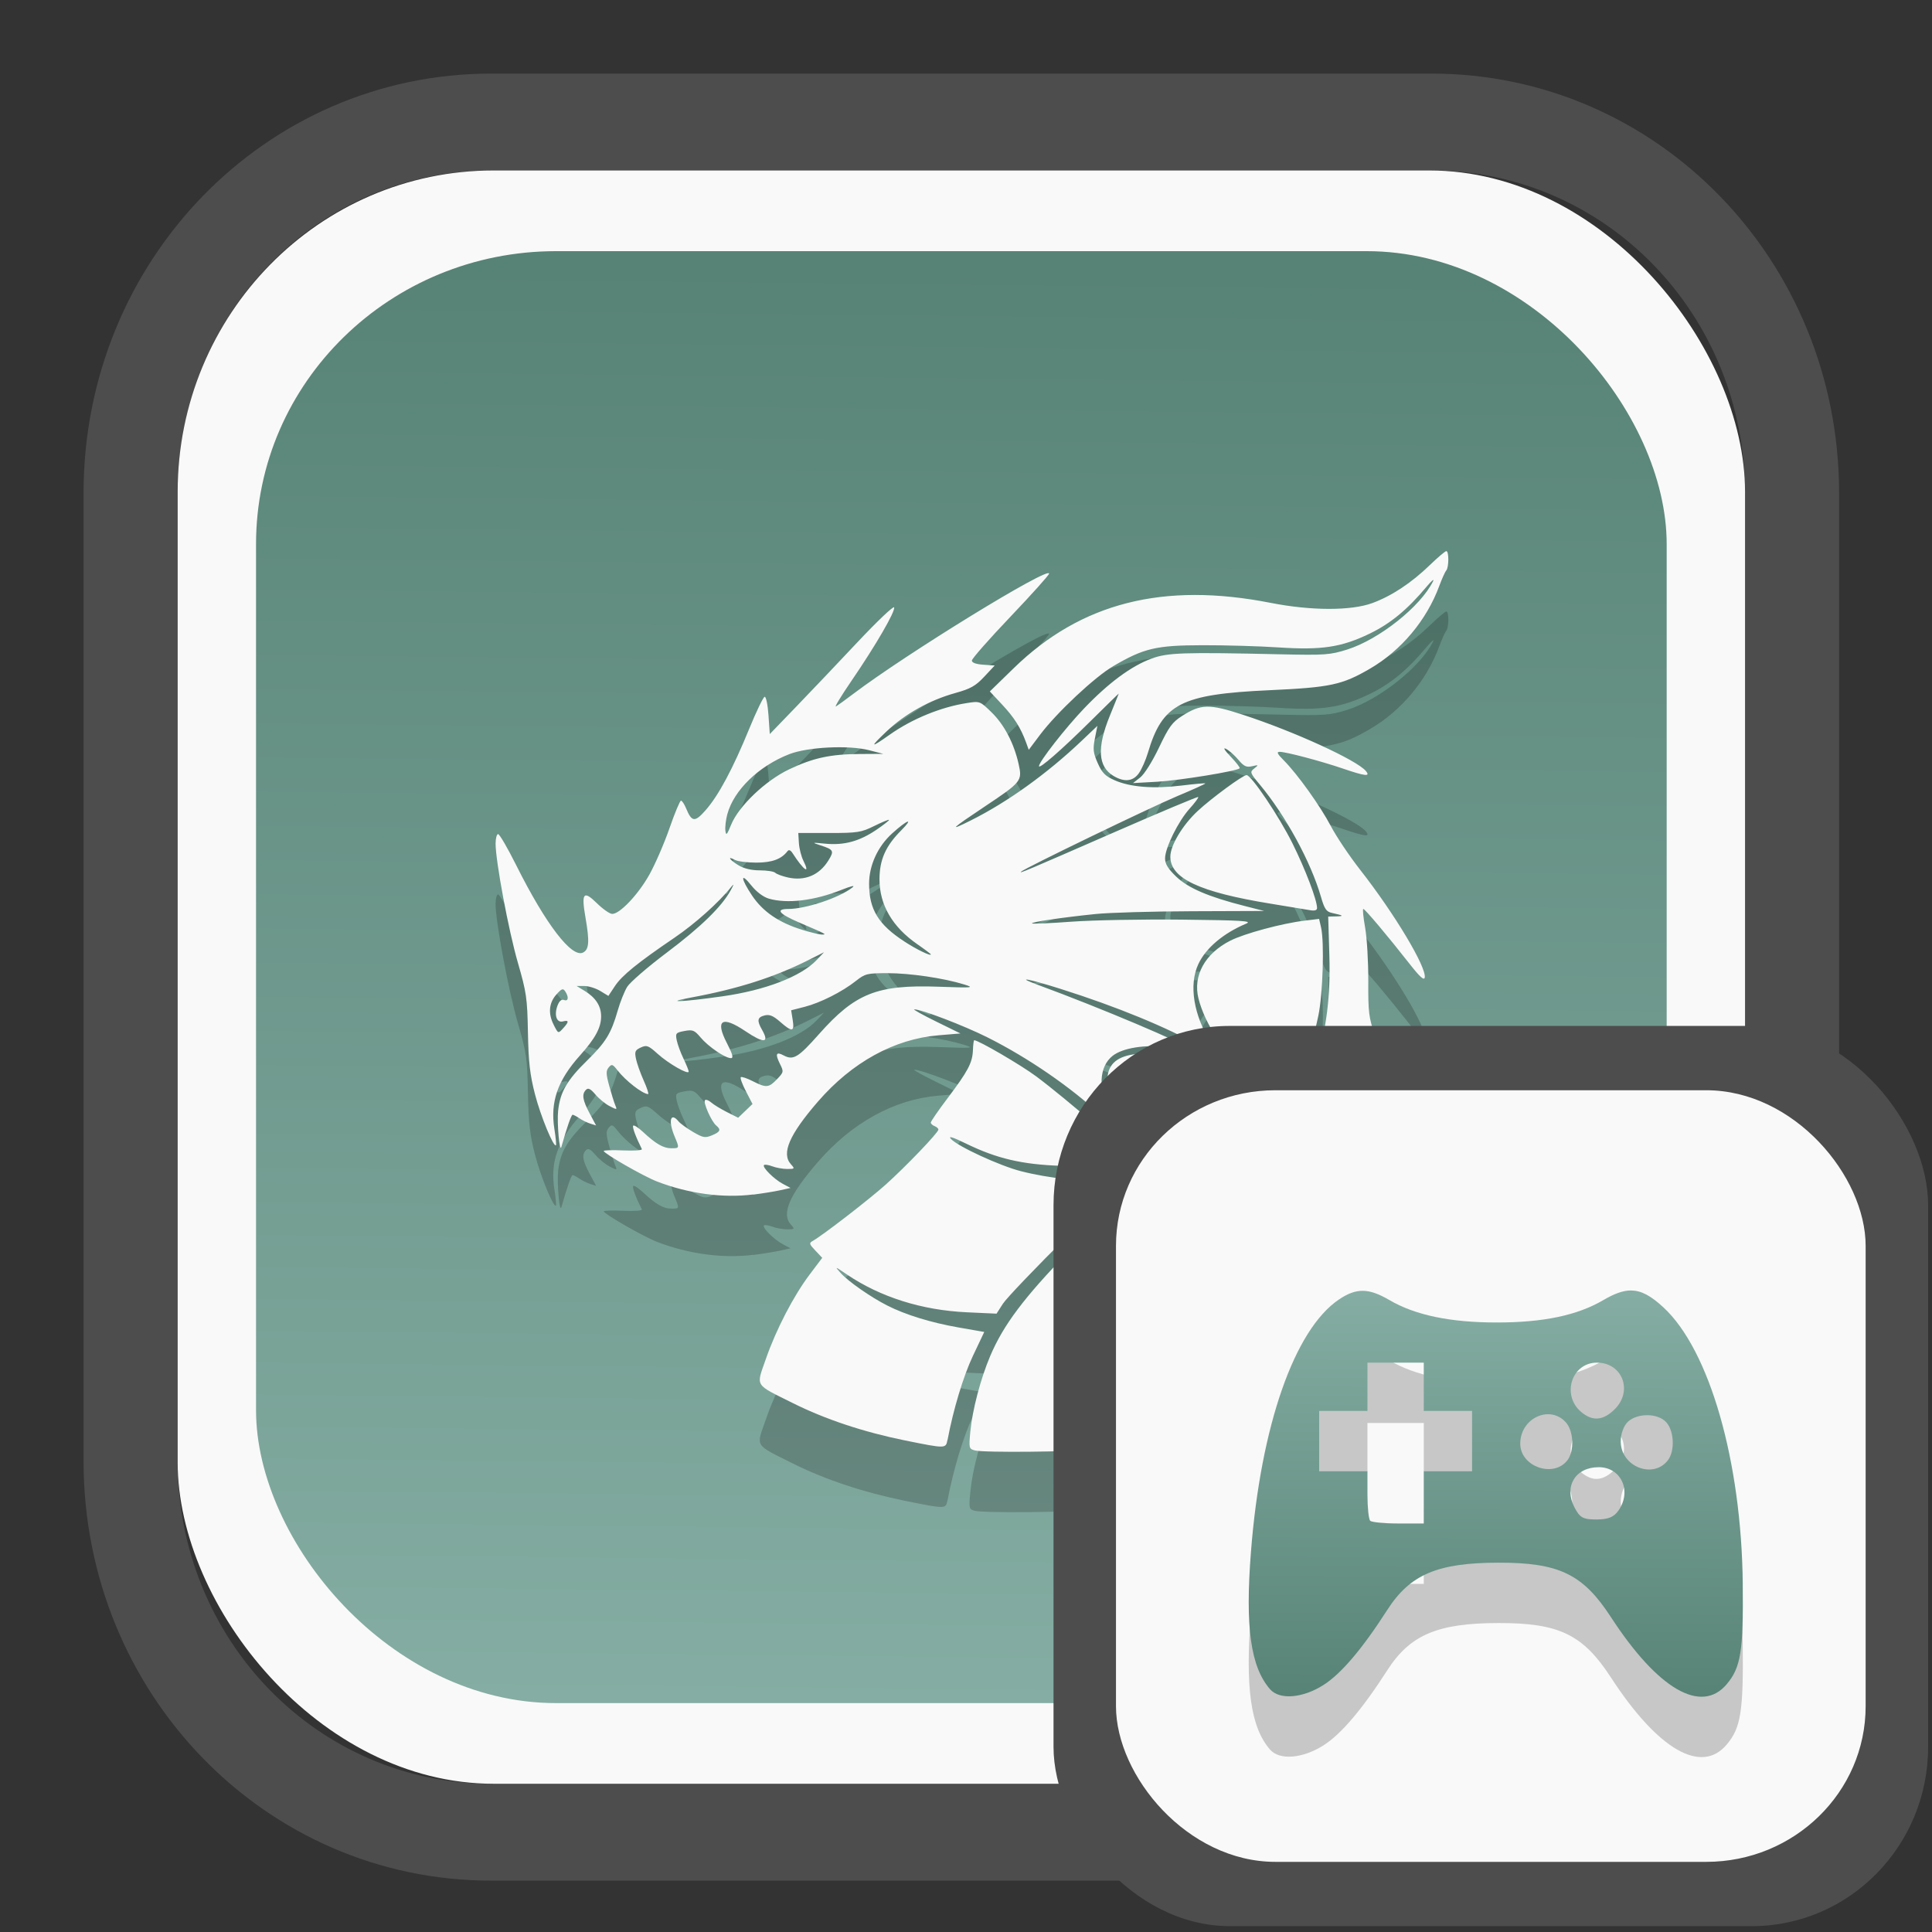 <?xml version="1.0" encoding="UTF-8" standalone="no"?>
<svg
   width="64"
   height="64"
   version="1.1"
   id="svg73"
   sodipodi:docname="system-software-install.svg"
   inkscape:version="1.3.2 (091e20ef0f, 2023-11-25)"
   xmlns:inkscape="http://www.inkscape.org/namespaces/inkscape"
   xmlns:sodipodi="http://sodipodi.sourceforge.net/DTD/sodipodi-0.dtd"
   xmlns:xlink="http://www.w3.org/1999/xlink"
   xmlns="http://www.w3.org/2000/svg"
   xmlns:svg="http://www.w3.org/2000/svg"
   xmlns:rdf="http://www.w3.org/1999/02/22-rdf-syntax-ns#"
   xmlns:cc="http://creativecommons.org/ns#"
   xmlns:dc="http://purl.org/dc/elements/1.1/">
  <rect width="100%" height="100%" fill="#333333" stroke="none"/>
  <sodipodi:namedview
     pagecolor="#f5f7fa"
     bordercolor="#666666"
     borderopacity="1"
     objecttolerance="10"
     gridtolerance="10"
     guidetolerance="10"
     inkscape:pageopacity="0"
     inkscape:pageshadow="2"
     inkscape:window-width="1377"
     inkscape:window-height="886"
     id="namedview75"
     showgrid="false"
     inkscape:zoom="4.4470387"
     inkscape:cx="30.132411"
     inkscape:cy="28.221027"
     inkscape:window-x="55"
     inkscape:window-y="98"
     inkscape:window-maximized="0"
     inkscape:current-layer="g877"
     inkscape:document-rotation="0"
     inkscape:pagecheckerboard="0"
     inkscape:showpageshadow="2"
     inkscape:deskcolor="#d1d1d1" />
  <defs
     id="defs29">
    <linearGradient
       id="linearGradient5"
       inkscape:collect="always">
      <stop
         style="stop-color:#578376;stop-opacity:1;"
         offset="0"
         id="stop5" />
      <stop
         style="stop-color:#85ada3;stop-opacity:1;"
         offset="1"
         id="stop6" />
    </linearGradient>
    <inkscape:path-effect
       effect="powerclip"
       id="path-effect1980"
       is_visible="true"
       lpeversion="1"
       inverse="true"
       flatten="false"
       hide_clip="false"
       message="Use fill-rule evenodd on &lt;b&gt;fill and stroke&lt;/b&gt; dialog if no flatten result after convert clip to paths." />
    <clipPath
       clipPathUnits="userSpaceOnUse"
       id="clipPath1976">
      <rect
         x="9.678"
         y="9.925"
         width="43.343"
         height="44.613"
         rx="8.669"
         ry="8.923"
         fill="url(#linearGradient862)"
         stroke-width="2.968"
         id="rect1978"
         style="display:none;fill:#333333;fill-opacity:1"
         d="m 18.347,9.925 h 26.005 c 4.803,0 8.669,3.98 8.669,8.923 v 26.767 c 0,4.943 -3.866,8.923 -8.669,8.923 h -26.005 c -4.803,0 -8.669,-3.98 -8.669,-8.923 V 18.848 c 0,-4.943 3.866,-8.923 8.669,-8.923 z" />
      <path
         id="lpe_path-effect1980"
         style="fill:#333333;fill-opacity:1"
         class="powerclip"
         d="M 2.076,2.246 H 60.624 V 62.217 H 2.076 Z M 18.347,9.925 c -4.803,0 -8.669,3.98 -8.669,8.923 v 26.767 c 0,4.943 3.866,8.923 8.669,8.923 h 26.005 c 4.803,0 8.669,-3.98 8.669,-8.923 V 18.848 c 0,-4.943 -3.866,-8.923 -8.669,-8.923 z" />
    </clipPath>
    <linearGradient
       inkscape:collect="always"
       xlink:href="#linearGradient5"
       id="linearGradient6"
       x1="33.786"
       y1="12.971"
       x2="33.376"
       y2="52.289"
       gradientUnits="userSpaceOnUse"
       gradientTransform="matrix(1.1,0,0,1.1,-3.185,-3.234)" />
    <clipPath
       clipPathUnits="userSpaceOnUse"
       id="clipath_lpe_path-effect137-7">
      <path
         style="display:block;fill:#676767;stroke-width:1.087"
         d="m 32.488,17.538 c -1.949,-2.94e-4 -3.897,0.36 -5.339,1.079 L 5.271,29.515 c -2.884,1.437 -2.881,3.883 0.003,5.32 L 27.149,45.733 c 2.884,1.437 7.795,1.437 10.679,0 L 59.703,34.835 c 2.884,-1.437 2.881,-3.883 -0.003,-5.32 L 37.828,18.617 c -1.442,-0.718 -3.391,-1.078 -5.339,-1.079 z"
         id="path3845"
         clip-path="url(#clipPath62)" />
    </clipPath>
    <inkscape:path-effect
       effect="powerclip"
       id="path-effect137-7"
       is_visible="true"
       lpeversion="1"
       inverse="true"
       flatten="false"
       hide_clip="false"
       message="Use fill-rule evenodd on &lt;b&gt;fill and stroke&lt;/b&gt; dialog if no flatten result after convert clip to paths." />
    <clipPath
       clipPathUnits="userSpaceOnUse"
       id="clipath_lpe_path-effect125-5">
      <path
         style="display:block;fill:#29292a;stroke-width:1.087"
         d="M 32.488,2.901 C 30.54,2.901 28.591,3.262 27.149,3.98 L 5.271,14.878 c -2.884,1.437 -2.881,3.883 0.003,5.32 L 27.149,31.097 c 2.884,1.437 7.795,1.437 10.679,0 L 59.703,20.199 c 2.884,-1.437 2.881,-3.883 -0.003,-5.32 L 37.828,3.98 C 36.386,3.262 34.437,2.902 32.488,2.901 Z"
         id="path127-3" />
      <path
         id="lpe_path-effect125"
         style="fill:#29292a;stroke-width:1.087"
         class="powerclip"
         d="M -1.89,12.538 H 66.864 V 51.811 H -1.89 Z M 32.488,2.901 C 30.54,2.901 28.591,3.262 27.149,3.98 L 5.271,14.878 c -2.884,1.437 -2.881,3.883 0.003,5.32 L 27.149,31.097 c 2.884,1.437 7.795,1.437 10.679,0 L 59.703,20.199 c 2.884,-1.437 2.881,-3.883 -0.003,-5.32 L 37.828,3.98 C 36.386,3.262 34.437,2.902 32.488,2.901 Z" />
    </clipPath>
    <inkscape:path-effect
       effect="powerclip"
       id="path-effect125-5"
       is_visible="true"
       lpeversion="1"
       inverse="true"
       flatten="false"
       hide_clip="false"
       message="Use fill-rule evenodd on &lt;b&gt;fill and stroke&lt;/b&gt; dialog if no flatten result after convert clip to paths." />
    <clipPath
       clipPathUnits="userSpaceOnUse"
       id="clipPath2">
      <path
         style="display:none;fill:#29292a;stroke-width:1.087"
         d="M 32.488,2.901 C 30.54,2.901 28.591,3.262 27.149,3.98 L 5.271,14.878 c -2.884,1.437 -2.881,3.883 0.003,5.32 L 27.149,31.097 c 2.884,1.437 7.795,1.437 10.679,0 L 59.703,20.199 c 2.884,-1.437 2.881,-3.883 -0.003,-5.32 L 37.828,3.98 C 36.386,3.262 34.437,2.902 32.488,2.901 Z"
         id="path1" />
    </clipPath>
    <clipPath
       clipPathUnits="userSpaceOnUse"
       id="clipPath1976-2">
      <rect
         x="9.678"
         y="9.925"
         width="43.343"
         height="44.613"
         rx="8.669"
         ry="8.923"
         fill="url(#linearGradient862)"
         stroke-width="2.968"
         id="rect1978-6"
         style="display:none;fill:#333333;fill-opacity:1"
         d="m 18.347,9.925 h 26.005 c 4.803,0 8.669,3.98 8.669,8.923 v 26.767 c 0,4.943 -3.866,8.923 -8.669,8.923 h -26.005 c -4.803,0 -8.669,-3.98 -8.669,-8.923 V 18.848 c 0,-4.943 3.866,-8.923 8.669,-8.923 z" />
      <path
         id="lpe_path-effect1980-1"
         style="fill:#333333;fill-opacity:1"
         class="powerclip"
         d="M 2.076,2.246 H 60.624 V 62.217 H 2.076 Z M 18.347,9.925 c -4.803,0 -8.669,3.98 -8.669,8.923 v 26.767 c 0,4.943 3.866,8.923 8.669,8.923 h 26.005 c 4.803,0 8.669,-3.98 8.669,-8.923 V 18.848 c 0,-4.943 -3.866,-8.923 -8.669,-8.923 z" />
    </clipPath>
    <inkscape:path-effect
       effect="powerclip"
       id="path-effect1980-8"
       is_visible="true"
       lpeversion="1"
       inverse="true"
       flatten="false"
       hide_clip="false"
       message="Use fill-rule evenodd on &lt;b&gt;fill and stroke&lt;/b&gt; dialog if no flatten result after convert clip to paths." />
    <clipPath
       clipPathUnits="userSpaceOnUse"
       id="clipath_lpe_path-effect1980-8">
      <rect
         x="9.678"
         y="9.925"
         width="43.343"
         height="44.613"
         rx="8.669"
         ry="8.923"
         fill="url(#linearGradient862)"
         stroke-width="2.968"
         id="rect6"
         style="display:block;fill:#333333;fill-opacity:1" />
    </clipPath>
    <linearGradient
       inkscape:collect="always"
       xlink:href="#linearGradient5"
       id="linearGradient2"
       x1="48.268"
       y1="54.027"
       x2="48.328"
       y2="41.864"
       gradientUnits="userSpaceOnUse" />
  </defs>
  <g
     id="g877"
     transform="matrix(1.1,0,0,1.1,-3.185,-3.207)">
    <path
       d="m 18.347,7.246 c -6.244,0 -11.271,5.174 -11.271,11.602 v 26.767 c 0,6.427 5.027,11.602 11.271,11.602 h 26.005 c 6.244,0 11.271,-5.174 11.271,-11.602 V 18.848 c 0,-6.427 -5.027,-11.602 -11.271,-11.602 z"
       fill="url(#linearGradient910)"
       stroke-width="3.324"
       id="path33"
       style="fill:#4d4d4d;fill-opacity:1"
       clip-path="url(#clipPath1976)"
       inkscape:path-effect="#path-effect1980"
       inkscape:original-d="m 18.347203,7.2464043 c -6.244452,0 -11.2714308,5.1741617 -11.2714308,11.6016437 v 26.767119 c 0,6.427394 5.0268918,11.601644 11.2714308,11.601644 h 26.005262 c 6.244452,0 11.271431,-5.174161 11.271431,-11.601644 V 18.848048 c 0,-6.427393 -5.026893,-11.6016437 -11.271431,-11.6016437 z"
       transform="matrix(1.089,0,0,1.089,-2.294,-2.759)" />
    <rect
       x="8.246"
       y="8.049"
       width="47.201"
       height="48.584"
       rx="9.512"
       ry="9.678"
       fill="url(#linearGradient862)"
       stroke-width="3.232"
       id="rect35-7"
       style="opacity:1;fill:#f9f9f9;fill-opacity:1" />
    <rect
       x="10.606"
       y="10.479"
       width="42.481"
       height="43.725"
       rx="9.034"
       ry="8.82"
       fill="url(#linearGradient862)"
       stroke-width="2.909"
       id="rect35-7-3"
       style="fill:url(#linearGradient6)" />
    <path
       style="fill:#000000;fill-opacity:1;stroke:none;stroke-width:0.81;stroke-dasharray:none;stroke-opacity:0.3;opacity:0.2"
       d="m 35.813,48.381 c 0.768,-0.099 1.6,-0.297 2.295,-0.548 l 0.628,-0.227 -0.155,-0.52 c -0.208,-0.699 -0.224,-2.306 -0.031,-3.04 0.18,-0.684 0.658,-1.653 1.567,-3.179 1.469,-2.466 2.159,-4.008 2.48,-5.544 0.136,-0.653 0.185,-2.214 0.082,-2.66 l -0.059,-0.257 -0.439,0.053 c -0.681,0.082 -1.808,0.386 -2.236,0.603 -0.762,0.386 -1.13,1.055 -0.958,1.741 0.193,0.766 0.785,1.661 1.569,2.37 l 0.566,0.512 -0.737,-0.355 c -1.006,-0.485 -1.942,-0.786 -2.636,-0.848 -1.477,-0.132 -1.861,0.478 -1.173,1.86 0.171,0.344 0.398,0.742 0.505,0.886 l 0.194,0.261 0.163,-0.261 c 0.312,-0.5 0.773,-1.525 0.924,-2.054 0.123,-0.431 0.153,-0.483 0.157,-0.273 0.008,0.368 -0.411,1.574 -0.782,2.251 l -0.314,0.573 0.329,0.474 0.329,0.474 -0.403,-0.388 c -0.359,-0.346 -0.411,-0.373 -0.481,-0.25 -0.177,0.312 -0.946,1.178 -2.132,2.401 -1.331,1.372 -1.952,2.199 -2.347,3.127 -0.292,0.686 -0.54,1.632 -0.602,2.289 -0.046,0.491 -0.04,0.514 0.137,0.561 0.261,0.07 2.952,0.045 3.557,-0.033 z m -4.382,-0.284 c 0.171,-0.913 0.475,-1.921 0.763,-2.53 l 0.342,-0.722 -0.773,-0.135 c -0.833,-0.146 -1.601,-0.382 -2.154,-0.664 -0.494,-0.251 -1.167,-0.721 -1.394,-0.973 -0.189,-0.21 -0.184,-0.209 0.18,0.038 1.014,0.686 2.261,1.079 3.619,1.142 l 0.892,0.041 0.191,-0.298 c 0.105,-0.164 0.977,-1.077 1.938,-2.03 l 1.747,-1.732 -0.567,0.046 c -0.656,0.054 -1.738,-0.062 -2.573,-0.276 -0.643,-0.164 -1.905,-0.747 -2.11,-0.973 -0.09,-0.099 0.056,-0.054 0.457,0.142 0.927,0.452 1.689,0.63 2.863,0.669 0.965,0.032 2.123,-0.081 2.123,-0.207 0,-0.109 -1.966,-1.81 -2.872,-2.485 -0.465,-0.346 -1.744,-1.092 -1.87,-1.09 -0.015,2.52e-4 -0.032,0.134 -0.038,0.298 -0.014,0.379 -0.146,0.629 -0.766,1.451 -0.277,0.367 -0.503,0.695 -0.503,0.73 0,0.035 0.052,0.083 0.116,0.108 0.064,0.025 0.115,0.072 0.113,0.105 -0.005,0.094 -0.983,1.114 -1.586,1.655 -0.51,0.456 -1.895,1.526 -2.192,1.693 -0.122,0.069 -0.116,0.095 0.073,0.294 l 0.207,0.219 -0.373,0.494 c -0.491,0.651 -1.015,1.66 -1.325,2.552 -0.295,0.851 -0.362,0.742 0.818,1.331 0.979,0.488 2.129,0.87 3.382,1.124 1.219,0.246 1.219,0.246 1.268,-0.015 z m 8.616,-1.249 c 0.771,-0.541 0.761,-0.52 0.492,-1.053 -0.346,-0.686 -0.305,-1.568 0.119,-2.564 0.175,-0.412 0.987,-1.744 1.063,-1.744 0.033,0 0.037,0.482 0.011,1.071 -0.05,1.089 0.007,1.782 0.128,1.563 0.056,-0.101 0.199,-0.891 0.353,-1.936 0.185,-1.258 0.45,-2.281 0.766,-2.959 0.31,-0.664 0.604,-1.514 0.824,-2.385 0.11,-0.435 0.133,-0.399 0.579,0.924 0.194,0.576 0.406,1.134 0.471,1.241 0.11,0.181 0.115,0.155 0.072,-0.396 -0.051,-0.67 -0.323,-1.847 -0.625,-2.705 -0.183,-0.522 -0.204,-0.688 -0.199,-1.628 0.003,-0.576 -0.04,-1.3 -0.095,-1.609 -0.055,-0.309 -0.08,-0.562 -0.055,-0.562 0.05,0 0.729,0.806 1.401,1.663 0.3,0.383 0.43,0.5 0.449,0.404 0.059,-0.307 -0.911,-1.927 -1.941,-3.241 -0.322,-0.411 -0.72,-1.004 -0.885,-1.318 -0.321,-0.611 -1.011,-1.575 -1.423,-1.987 -0.19,-0.19 -0.22,-0.252 -0.12,-0.252 0.193,0 1.233,0.275 1.896,0.501 0.686,0.234 0.846,0.252 0.701,0.077 -0.272,-0.328 -2.169,-1.196 -3.71,-1.697 -1.009,-0.329 -1.256,-0.324 -1.821,0.035 -0.3,0.19 -0.401,0.328 -0.699,0.954 -0.2,0.42 -0.441,0.804 -0.566,0.901 l -0.218,0.17 0.737,-0.041 c 0.661,-0.037 2.391,-0.319 2.476,-0.404 0.019,-0.019 -0.104,-0.177 -0.271,-0.352 -0.188,-0.196 -0.241,-0.286 -0.139,-0.233 0.091,0.047 0.258,0.194 0.37,0.328 0.167,0.198 0.243,0.234 0.415,0.194 0.198,-0.045 0.202,-0.041 0.066,0.066 -0.14,0.109 -0.133,0.13 0.164,0.486 0.778,0.933 1.538,2.327 1.841,3.376 0.108,0.374 0.162,0.453 0.336,0.491 0.348,0.077 0.373,0.097 0.123,0.103 l -0.239,0.006 0.035,1.182 c 0.07,2.384 -0.444,4.007 -2.264,7.145 -1.477,2.547 -1.705,3.173 -1.709,4.698 -0.002,0.893 0.014,1.004 0.207,1.415 0.115,0.245 0.24,0.446 0.279,0.446 0.038,0 0.311,-0.169 0.606,-0.377 z M 25.579,40.709 c 0.277,-0.035 0.644,-0.094 0.814,-0.132 l 0.31,-0.069 -0.233,-0.123 c -0.264,-0.14 -0.629,-0.504 -0.567,-0.566 0.023,-0.023 0.136,-0.005 0.251,0.038 0.115,0.044 0.317,0.08 0.449,0.08 0.227,0 0.233,-0.007 0.111,-0.142 -0.294,-0.325 -0.05,-0.891 0.814,-1.888 1.027,-1.185 2.3,-1.885 3.632,-1.996 l 0.659,-0.055 -0.737,-0.362 c -0.405,-0.199 -0.699,-0.363 -0.654,-0.364 0.208,-0.004 1.494,0.488 2.201,0.842 1.228,0.615 2.522,1.505 3.444,2.369 0.208,0.195 0.389,0.354 0.403,0.354 0.014,0 -0.059,-0.183 -0.162,-0.407 -0.357,-0.77 -0.323,-1.434 0.089,-1.759 0.304,-0.239 0.975,-0.345 1.674,-0.264 0.332,0.039 0.603,0.058 0.603,0.042 0,-0.104 -2.66,-1.229 -4.521,-1.912 -0.718,-0.264 -0.306,-0.192 0.671,0.117 1.702,0.538 3.21,1.158 4.259,1.751 0.252,0.143 0.472,0.259 0.488,0.259 0.016,0 -0.074,-0.164 -0.202,-0.364 -0.534,-0.842 -0.685,-1.76 -0.393,-2.388 0.225,-0.485 0.754,-0.933 1.442,-1.221 0.196,-0.082 -0.109,-0.101 -1.938,-0.121 -1.194,-0.013 -2.69,0.015 -3.324,0.062 -0.634,0.047 -1.168,0.07 -1.186,0.052 -0.04,-0.04 0.892,-0.178 1.912,-0.283 0.405,-0.042 1.713,-0.08 2.907,-0.084 l 2.171,-0.008 -0.581,-0.148 c -1.093,-0.277 -1.706,-0.54 -2.066,-0.884 -0.248,-0.237 -0.338,-0.384 -0.338,-0.55 5.7e-5,-0.317 0.396,-1.118 0.74,-1.5 0.159,-0.176 0.276,-0.334 0.259,-0.35 -0.017,-0.016 -1.147,0.458 -2.511,1.054 -2.692,1.176 -2.886,1.258 -2.824,1.195 0.101,-0.101 3.902,-1.939 4.694,-2.271 0.481,-0.201 0.866,-0.376 0.854,-0.387 -0.012,-0.012 -0.333,0.017 -0.714,0.064 -0.841,0.104 -1.548,0.048 -2.016,-0.159 -0.284,-0.126 -0.38,-0.223 -0.51,-0.517 -0.136,-0.307 -0.149,-0.42 -0.085,-0.742 l 0.075,-0.379 -0.474,0.45 c -1.048,0.995 -2.234,1.846 -3.343,2.4 -0.678,0.339 -0.601,0.263 0.426,-0.422 1.108,-0.739 1.133,-0.771 1.019,-1.28 -0.141,-0.627 -0.433,-1.185 -0.817,-1.558 -0.348,-0.338 -0.35,-0.339 -0.75,-0.276 -0.786,0.124 -1.649,0.479 -2.321,0.955 -0.581,0.411 -0.605,0.388 -0.097,-0.095 0.562,-0.534 1.302,-0.948 2.084,-1.165 0.454,-0.126 0.606,-0.212 0.866,-0.49 l 0.315,-0.337 -0.344,-0.024 c -0.219,-0.015 -0.344,-0.06 -0.344,-0.125 0,-0.056 0.523,-0.651 1.163,-1.322 0.64,-0.672 1.163,-1.255 1.163,-1.297 0,-0.228 -4.294,2.409 -5.893,3.619 -0.235,0.178 -0.471,0.349 -0.526,0.382 -0.055,0.032 0.158,-0.319 0.474,-0.781 0.724,-1.058 1.318,-2.083 1.278,-2.203 -0.017,-0.051 -0.518,0.426 -1.113,1.059 -0.595,0.633 -1.431,1.513 -1.857,1.954 l -0.775,0.803 -0.039,-0.568 c -0.021,-0.312 -0.073,-0.562 -0.115,-0.555 -0.042,0.007 -0.252,0.443 -0.467,0.969 -0.489,1.195 -0.92,2 -1.307,2.442 -0.328,0.374 -0.42,0.366 -0.593,-0.053 -0.052,-0.127 -0.121,-0.23 -0.153,-0.23 -0.032,0 -0.188,0.375 -0.347,0.833 -0.159,0.458 -0.433,1.089 -0.609,1.402 -0.335,0.596 -0.885,1.176 -1.114,1.176 -0.074,0 -0.283,-0.146 -0.464,-0.324 -0.402,-0.395 -0.471,-0.309 -0.343,0.426 0.126,0.726 0.111,0.964 -0.067,1.059 -0.339,0.181 -1.124,-0.841 -2.017,-2.626 -0.258,-0.517 -0.504,-0.939 -0.546,-0.939 -0.042,0 -0.076,0.131 -0.076,0.291 0.003,0.538 0.389,2.608 0.672,3.586 0.257,0.887 0.283,1.065 0.302,2.093 0.017,0.897 0.06,1.275 0.213,1.868 0.17,0.656 0.561,1.606 0.631,1.532 0.014,-0.015 -0.007,-0.234 -0.047,-0.487 -0.129,-0.816 0.096,-1.464 0.769,-2.215 0.464,-0.518 0.638,-0.84 0.638,-1.181 0,-0.309 -0.164,-0.563 -0.494,-0.764 l -0.243,-0.148 h 0.233 c 0.128,0 0.343,0.067 0.478,0.149 l 0.245,0.149 0.197,-0.297 c 0.211,-0.318 0.678,-0.698 1.798,-1.459 0.619,-0.421 1.335,-1.062 1.706,-1.528 0.087,-0.109 0.082,-0.079 -0.018,0.103 -0.27,0.493 -0.894,1.102 -1.927,1.879 -0.571,0.43 -1.107,0.893 -1.19,1.029 -0.083,0.135 -0.211,0.455 -0.284,0.711 -0.199,0.695 -0.36,0.957 -0.927,1.512 -0.604,0.59 -0.811,0.951 -0.869,1.514 -0.038,0.367 0.044,1.274 0.098,1.084 0.169,-0.598 0.299,-0.969 0.339,-0.969 0.027,0 0.118,0.048 0.203,0.106 0.084,0.058 0.232,0.13 0.328,0.161 l 0.175,0.055 -0.195,-0.366 c -0.214,-0.402 -0.24,-0.576 -0.107,-0.709 0.065,-0.065 0.137,-0.028 0.281,0.142 0.106,0.126 0.299,0.284 0.428,0.351 0.223,0.115 0.231,0.114 0.173,-0.022 -0.034,-0.079 -0.116,-0.341 -0.182,-0.582 -0.1,-0.364 -0.103,-0.459 -0.018,-0.561 0.091,-0.11 0.119,-0.101 0.267,0.089 0.239,0.309 0.749,0.705 0.918,0.714 0.03,0.002 -0.028,-0.18 -0.129,-0.404 -0.1,-0.224 -0.206,-0.52 -0.234,-0.658 -0.045,-0.218 -0.026,-0.263 0.145,-0.341 0.177,-0.081 0.228,-0.062 0.506,0.189 0.327,0.296 0.936,0.644 0.936,0.535 0,-0.035 -0.071,-0.211 -0.157,-0.39 -0.086,-0.179 -0.178,-0.427 -0.203,-0.552 -0.042,-0.211 -0.026,-0.231 0.233,-0.279 0.248,-0.047 0.301,-0.025 0.487,0.196 0.232,0.276 0.739,0.621 0.912,0.621 0.084,0 0.053,-0.115 -0.124,-0.458 -0.358,-0.693 -0.145,-0.829 0.557,-0.356 0.564,0.379 0.736,0.366 0.504,-0.039 -0.16,-0.279 -0.142,-0.378 0.077,-0.433 0.148,-0.037 0.258,0.008 0.468,0.192 0.361,0.317 0.436,0.306 0.379,-0.053 l -0.047,-0.294 0.406,-0.104 c 0.476,-0.122 1.133,-0.454 1.547,-0.782 0.273,-0.216 0.337,-0.232 0.95,-0.232 0.675,0 1.689,0.149 2.306,0.34 0.323,0.1 0.266,0.105 -0.775,0.068 -1.846,-0.065 -2.502,0.195 -3.595,1.427 -0.63,0.711 -0.775,0.797 -1.069,0.64 -0.222,-0.119 -0.256,-0.042 -0.112,0.248 0.122,0.245 0.12,0.257 -0.084,0.47 -0.25,0.261 -0.324,0.267 -0.734,0.058 -0.173,-0.088 -0.334,-0.141 -0.357,-0.118 -0.024,0.024 0.046,0.215 0.155,0.425 l 0.198,0.382 -0.216,0.207 -0.216,0.207 -0.338,-0.17 c -0.186,-0.094 -0.4,-0.224 -0.474,-0.29 -0.075,-0.066 -0.159,-0.097 -0.187,-0.069 -0.063,0.063 0.193,0.642 0.335,0.76 0.156,0.129 0.129,0.194 -0.126,0.299 -0.205,0.085 -0.268,0.073 -0.568,-0.102 -0.186,-0.109 -0.383,-0.252 -0.438,-0.319 -0.242,-0.292 -0.315,-0.019 -0.12,0.449 0.152,0.363 0.152,0.361 -0.099,0.361 -0.237,0 -0.468,-0.134 -0.85,-0.491 -0.138,-0.129 -0.271,-0.215 -0.295,-0.19 -0.036,0.036 0.069,0.323 0.26,0.707 0.018,0.036 -0.234,0.053 -0.558,0.039 -0.325,-0.014 -0.59,-0.007 -0.59,0.017 0.003,0.076 1.191,0.759 1.602,0.918 0.941,0.365 1.984,0.507 2.895,0.392 z m -6.007,-5.11 c -0.174,-0.336 -0.148,-0.66 0.074,-0.911 0.163,-0.184 0.205,-0.199 0.27,-0.101 0.115,0.172 0.096,0.312 -0.035,0.261 -0.076,-0.029 -0.142,0.027 -0.196,0.168 -0.109,0.287 -0.027,0.527 0.163,0.477 0.181,-0.047 0.187,0.007 0.019,0.193 -0.164,0.181 -0.157,0.183 -0.296,-0.087 z m 4.146,-0.827 c 1.392,-0.257 2.499,-0.61 3.528,-1.128 l 0.465,-0.234 -0.222,0.234 c -0.471,0.497 -1.546,0.911 -2.841,1.094 -1.234,0.175 -1.81,0.196 -0.93,0.034 z m 6.414,-1.685 c -0.782,-0.507 -1.064,-0.967 -1.064,-1.738 0,-0.556 0.261,-1.125 0.695,-1.518 0.464,-0.42 0.667,-0.487 0.27,-0.089 -0.466,0.466 -0.652,0.886 -0.652,1.473 0,0.767 0.389,1.434 1.14,1.954 0.224,0.155 0.407,0.293 0.407,0.306 0,0.06 -0.428,-0.148 -0.796,-0.387 z m -3.091,-0.357 c -0.69,-0.213 -1.171,-0.542 -1.495,-1.024 -0.346,-0.514 -0.364,-0.733 -0.025,-0.308 0.153,0.192 0.359,0.347 0.523,0.396 0.553,0.163 1.373,0.065 2.195,-0.263 0.298,-0.119 0.421,-0.146 0.324,-0.07 -0.393,0.309 -1.396,0.644 -1.928,0.646 -0.398,0.001 -0.285,0.144 0.321,0.405 0.836,0.36 0.837,0.361 0.705,0.366 -0.07,0.003 -0.349,-0.063 -0.62,-0.147 z m -0.799,-1.713 c -0.041,-0.04 -0.25,-0.073 -0.465,-0.073 -0.253,-1.82e-4 -0.48,-0.054 -0.644,-0.154 -0.27,-0.164 -0.352,-0.292 -0.102,-0.159 0.082,0.044 0.371,0.08 0.642,0.08 0.47,0 0.756,-0.105 0.937,-0.344 0.041,-0.054 0.094,-0.033 0.155,0.062 0.333,0.517 0.542,0.662 0.325,0.226 -0.065,-0.13 -0.126,-0.371 -0.136,-0.536 l -0.018,-0.3 h 0.93 c 0.855,0 0.965,-0.017 1.354,-0.21 0.233,-0.115 0.435,-0.199 0.448,-0.185 0.013,0.013 -0.16,0.149 -0.385,0.302 -0.507,0.343 -0.969,0.469 -1.529,0.415 -0.418,-0.041 -0.422,-0.039 -0.146,0.051 0.395,0.129 0.414,0.166 0.233,0.457 -0.275,0.441 -0.707,0.622 -1.215,0.51 -0.171,-0.038 -0.343,-0.102 -0.384,-0.142 z M 24.8,29.25 c 0.194,-0.72 0.943,-1.446 1.864,-1.805 0.555,-0.216 1.79,-0.278 2.404,-0.119 l 0.426,0.11 -0.698,0.004 c -0.893,0.005 -1.408,0.116 -2.132,0.46 -0.716,0.339 -1.523,1.11 -1.75,1.668 -0.126,0.311 -0.154,0.34 -0.174,0.18 -0.013,-0.104 0.014,-0.329 0.059,-0.499 z m 17.758,2.828 c 0,-0.241 -0.349,-1.16 -0.741,-1.949 -0.403,-0.811 -1.237,-2.051 -1.381,-2.054 -0.108,-0.002 -1.061,0.698 -1.473,1.082 -0.455,0.423 -0.822,1.036 -0.823,1.373 -0.002,0.657 0.876,1.069 3.023,1.418 0.533,0.087 1.065,0.174 1.182,0.195 0.143,0.025 0.213,0.004 0.213,-0.064 z m -5.364,-4.062 c 0.083,-0.117 0.204,-0.391 0.269,-0.608 0.44,-1.483 0.99,-1.767 3.661,-1.889 1.835,-0.084 2.186,-0.159 3.024,-0.646 0.946,-0.55 1.712,-1.465 2.092,-2.497 0.079,-0.213 0.172,-0.421 0.208,-0.461 0.083,-0.094 0.085,-0.585 0.003,-0.585 -0.034,0 -0.257,0.189 -0.496,0.42 -0.557,0.539 -1.15,0.931 -1.732,1.145 -0.642,0.235 -1.842,0.233 -3.06,-0.006 -3.232,-0.635 -5.714,-0.005 -7.738,1.965 l -0.721,0.702 0.372,0.398 c 0.364,0.389 0.558,0.696 0.72,1.14 l 0.08,0.22 0.342,-0.455 c 0.501,-0.666 1.644,-1.738 2.205,-2.066 0.92,-0.539 1.289,-0.626 2.685,-0.629 0.682,-0.002 1.712,0.028 2.288,0.066 1.305,0.086 1.897,-0.004 2.751,-0.417 0.62,-0.3 1.131,-0.721 1.697,-1.397 0.161,-0.192 0.254,-0.271 0.207,-0.177 -0.374,0.76 -1.624,1.753 -2.588,2.056 -0.514,0.161 -0.666,0.172 -1.991,0.143 -2.953,-0.067 -3.41,-0.051 -3.899,0.129 -0.612,0.225 -1.293,0.729 -2.033,1.503 -0.558,0.584 -1.356,1.605 -1.356,1.736 0,0.102 0.676,-0.487 1.529,-1.332 0.481,-0.476 0.874,-0.86 0.873,-0.853 -7.22e-4,0.007 -0.122,0.31 -0.27,0.672 -0.392,0.961 -0.355,1.531 0.115,1.809 0.326,0.193 0.586,0.164 0.762,-0.084 z"
       id="path381-3" />
    <path
       style="fill:#f9f9f9;fill-opacity:1;stroke:none;stroke-width:0.81;stroke-dasharray:none;stroke-opacity:0.3"
       d="m 35.813,46.563 c 0.768,-0.099 1.6,-0.297 2.295,-0.548 l 0.628,-0.227 -0.155,-0.52 c -0.208,-0.699 -0.224,-2.306 -0.031,-3.04 0.18,-0.684 0.658,-1.653 1.567,-3.179 1.469,-2.466 2.159,-4.008 2.48,-5.544 0.136,-0.653 0.185,-2.214 0.082,-2.66 l -0.059,-0.257 -0.439,0.053 c -0.681,0.082 -1.808,0.386 -2.236,0.603 -0.762,0.386 -1.13,1.055 -0.958,1.741 0.193,0.766 0.785,1.661 1.569,2.37 l 0.566,0.512 -0.737,-0.355 c -1.006,-0.485 -1.942,-0.786 -2.636,-0.848 -1.477,-0.132 -1.861,0.478 -1.173,1.86 0.171,0.344 0.398,0.742 0.505,0.886 l 0.194,0.261 0.163,-0.261 c 0.312,-0.5 0.773,-1.525 0.924,-2.054 0.123,-0.431 0.153,-0.483 0.157,-0.273 0.008,0.368 -0.411,1.574 -0.782,2.251 l -0.314,0.573 0.329,0.474 0.329,0.474 -0.403,-0.388 c -0.359,-0.346 -0.411,-0.373 -0.481,-0.25 -0.177,0.312 -0.946,1.178 -2.132,2.401 -1.331,1.372 -1.952,2.199 -2.347,3.127 -0.292,0.686 -0.54,1.632 -0.602,2.289 -0.046,0.491 -0.04,0.514 0.137,0.561 0.261,0.07 2.952,0.045 3.557,-0.033 z m -4.382,-0.284 c 0.171,-0.913 0.475,-1.921 0.763,-2.53 l 0.342,-0.722 -0.773,-0.135 c -0.833,-0.146 -1.601,-0.382 -2.154,-0.664 -0.494,-0.251 -1.167,-0.721 -1.394,-0.973 -0.189,-0.21 -0.184,-0.209 0.18,0.038 1.014,0.686 2.261,1.079 3.619,1.142 l 0.892,0.041 0.191,-0.298 c 0.105,-0.164 0.977,-1.077 1.938,-2.03 l 1.747,-1.732 -0.567,0.046 c -0.656,0.054 -1.738,-0.062 -2.573,-0.276 -0.643,-0.164 -1.905,-0.747 -2.11,-0.973 -0.09,-0.099 0.056,-0.054 0.457,0.142 0.927,0.452 1.689,0.63 2.863,0.669 0.965,0.032 2.123,-0.081 2.123,-0.207 0,-0.109 -1.966,-1.81 -2.872,-2.485 -0.465,-0.346 -1.744,-1.092 -1.87,-1.09 -0.015,2.52e-4 -0.032,0.134 -0.038,0.298 -0.014,0.379 -0.146,0.629 -0.766,1.451 -0.277,0.367 -0.503,0.695 -0.503,0.73 0,0.035 0.052,0.083 0.116,0.108 0.064,0.025 0.115,0.072 0.113,0.105 -0.005,0.094 -0.983,1.114 -1.586,1.655 -0.51,0.456 -1.895,1.526 -2.192,1.693 -0.122,0.069 -0.116,0.095 0.073,0.294 l 0.207,0.219 -0.373,0.494 c -0.491,0.651 -1.015,1.66 -1.325,2.552 -0.295,0.851 -0.362,0.742 0.818,1.331 0.979,0.488 2.129,0.87 3.382,1.124 1.219,0.246 1.219,0.246 1.268,-0.015 z m 8.616,-1.249 c 0.771,-0.541 0.761,-0.52 0.492,-1.053 -0.346,-0.686 -0.305,-1.568 0.119,-2.564 0.175,-0.412 0.987,-1.744 1.063,-1.744 0.033,0 0.037,0.482 0.011,1.071 -0.05,1.089 0.007,1.782 0.128,1.563 0.056,-0.101 0.199,-0.891 0.353,-1.936 0.185,-1.258 0.45,-2.281 0.766,-2.959 0.31,-0.664 0.604,-1.514 0.824,-2.385 0.11,-0.435 0.133,-0.399 0.579,0.924 0.194,0.576 0.406,1.134 0.471,1.241 0.11,0.181 0.115,0.155 0.072,-0.396 -0.051,-0.67 -0.323,-1.847 -0.625,-2.705 -0.183,-0.522 -0.204,-0.688 -0.199,-1.628 0.003,-0.576 -0.04,-1.3 -0.095,-1.609 -0.055,-0.309 -0.08,-0.562 -0.055,-0.562 0.05,0 0.729,0.806 1.401,1.663 0.3,0.383 0.43,0.5 0.449,0.404 0.059,-0.307 -0.911,-1.927 -1.941,-3.241 -0.322,-0.411 -0.72,-1.004 -0.885,-1.318 -0.321,-0.611 -1.011,-1.575 -1.423,-1.987 -0.19,-0.19 -0.22,-0.252 -0.12,-0.252 0.193,0 1.233,0.275 1.896,0.501 0.686,0.234 0.846,0.252 0.701,0.077 -0.272,-0.328 -2.169,-1.196 -3.71,-1.697 -1.009,-0.329 -1.256,-0.324 -1.821,0.035 -0.3,0.19 -0.401,0.328 -0.699,0.954 -0.2,0.42 -0.441,0.804 -0.566,0.901 l -0.218,0.17 0.737,-0.041 c 0.661,-0.037 2.391,-0.319 2.476,-0.404 0.019,-0.019 -0.104,-0.177 -0.271,-0.352 -0.188,-0.196 -0.241,-0.286 -0.139,-0.233 0.091,0.047 0.258,0.194 0.37,0.328 0.167,0.198 0.243,0.234 0.415,0.194 0.198,-0.045 0.202,-0.041 0.066,0.066 -0.14,0.109 -0.133,0.13 0.164,0.486 0.778,0.933 1.538,2.327 1.841,3.376 0.108,0.374 0.162,0.453 0.336,0.491 0.348,0.077 0.373,0.097 0.123,0.103 l -0.239,0.006 0.035,1.182 c 0.07,2.384 -0.444,4.007 -2.264,7.145 -1.477,2.547 -1.705,3.173 -1.709,4.698 -0.002,0.893 0.014,1.004 0.207,1.415 0.115,0.245 0.24,0.446 0.279,0.446 0.038,0 0.311,-0.169 0.606,-0.377 z M 25.579,38.891 c 0.277,-0.035 0.644,-0.094 0.814,-0.132 l 0.31,-0.069 -0.233,-0.123 c -0.264,-0.14 -0.629,-0.504 -0.567,-0.566 0.023,-0.023 0.136,-0.005 0.251,0.038 0.115,0.044 0.317,0.08 0.449,0.08 0.227,0 0.233,-0.007 0.111,-0.142 -0.294,-0.325 -0.05,-0.891 0.814,-1.888 1.027,-1.185 2.3,-1.885 3.632,-1.996 l 0.659,-0.055 -0.737,-0.362 c -0.405,-0.199 -0.699,-0.363 -0.654,-0.364 0.208,-0.004 1.494,0.488 2.201,0.842 1.228,0.615 2.522,1.505 3.444,2.369 0.208,0.195 0.389,0.354 0.403,0.354 0.014,0 -0.059,-0.183 -0.162,-0.407 -0.357,-0.77 -0.323,-1.434 0.089,-1.759 0.304,-0.239 0.975,-0.345 1.674,-0.264 0.332,0.039 0.603,0.058 0.603,0.042 0,-0.104 -2.66,-1.229 -4.521,-1.912 -0.718,-0.264 -0.306,-0.192 0.671,0.117 1.702,0.538 3.21,1.158 4.259,1.751 0.252,0.143 0.472,0.259 0.488,0.259 0.016,0 -0.074,-0.164 -0.202,-0.364 -0.534,-0.842 -0.685,-1.76 -0.393,-2.388 0.225,-0.485 0.754,-0.933 1.442,-1.221 0.196,-0.082 -0.109,-0.101 -1.938,-0.121 -1.194,-0.013 -2.69,0.015 -3.324,0.062 -0.634,0.047 -1.168,0.07 -1.186,0.052 -0.04,-0.04 0.892,-0.178 1.912,-0.283 0.405,-0.042 1.713,-0.08 2.907,-0.084 l 2.171,-0.008 -0.581,-0.148 c -1.093,-0.277 -1.706,-0.54 -2.066,-0.884 -0.248,-0.237 -0.338,-0.384 -0.338,-0.55 5.7e-5,-0.317 0.396,-1.118 0.74,-1.5 0.159,-0.176 0.276,-0.334 0.259,-0.35 -0.017,-0.016 -1.147,0.458 -2.511,1.054 -2.692,1.176 -2.886,1.258 -2.824,1.195 0.101,-0.101 3.902,-1.939 4.694,-2.271 0.481,-0.201 0.866,-0.376 0.854,-0.387 -0.012,-0.012 -0.333,0.017 -0.714,0.064 -0.841,0.104 -1.548,0.048 -2.016,-0.159 -0.284,-0.126 -0.38,-0.223 -0.51,-0.517 -0.136,-0.307 -0.149,-0.42 -0.085,-0.742 l 0.075,-0.379 -0.474,0.45 c -1.048,0.995 -2.234,1.846 -3.343,2.4 -0.678,0.339 -0.601,0.263 0.426,-0.422 1.108,-0.739 1.133,-0.771 1.019,-1.28 -0.141,-0.627 -0.433,-1.185 -0.817,-1.558 -0.348,-0.338 -0.35,-0.339 -0.75,-0.276 -0.786,0.124 -1.649,0.479 -2.321,0.955 -0.581,0.411 -0.605,0.388 -0.097,-0.095 0.562,-0.534 1.302,-0.948 2.084,-1.165 0.454,-0.126 0.606,-0.212 0.866,-0.49 l 0.315,-0.337 -0.344,-0.024 c -0.219,-0.015 -0.344,-0.06 -0.344,-0.125 0,-0.056 0.523,-0.651 1.163,-1.322 0.64,-0.672 1.163,-1.255 1.163,-1.297 0,-0.228 -4.294,2.409 -5.893,3.619 -0.235,0.178 -0.471,0.349 -0.526,0.382 -0.055,0.032 0.158,-0.319 0.474,-0.781 0.724,-1.058 1.318,-2.083 1.278,-2.203 -0.017,-0.051 -0.518,0.426 -1.113,1.059 -0.595,0.633 -1.431,1.513 -1.857,1.954 l -0.775,0.803 -0.039,-0.568 c -0.021,-0.312 -0.073,-0.562 -0.115,-0.555 -0.042,0.007 -0.252,0.443 -0.467,0.969 -0.489,1.195 -0.92,2 -1.307,2.442 -0.328,0.374 -0.42,0.366 -0.593,-0.053 -0.052,-0.127 -0.121,-0.23 -0.153,-0.23 -0.032,0 -0.188,0.375 -0.347,0.833 -0.159,0.458 -0.433,1.089 -0.609,1.402 -0.335,0.596 -0.885,1.176 -1.114,1.176 -0.074,0 -0.283,-0.146 -0.464,-0.324 -0.402,-0.395 -0.471,-0.309 -0.343,0.426 0.126,0.726 0.111,0.964 -0.067,1.059 -0.339,0.181 -1.124,-0.841 -2.017,-2.626 -0.258,-0.517 -0.504,-0.939 -0.546,-0.939 -0.042,0 -0.076,0.131 -0.076,0.291 0.003,0.538 0.389,2.608 0.672,3.586 0.257,0.887 0.283,1.065 0.302,2.093 0.017,0.897 0.06,1.275 0.213,1.868 0.17,0.656 0.561,1.606 0.631,1.532 0.014,-0.015 -0.007,-0.234 -0.047,-0.487 -0.129,-0.816 0.096,-1.464 0.769,-2.215 0.464,-0.518 0.638,-0.84 0.638,-1.181 0,-0.309 -0.164,-0.563 -0.494,-0.764 l -0.243,-0.148 h 0.233 c 0.128,0 0.343,0.067 0.478,0.149 l 0.245,0.149 0.197,-0.297 c 0.211,-0.318 0.678,-0.698 1.798,-1.459 0.619,-0.421 1.335,-1.062 1.706,-1.528 0.087,-0.109 0.082,-0.079 -0.018,0.103 -0.27,0.493 -0.894,1.102 -1.927,1.879 -0.571,0.43 -1.107,0.893 -1.19,1.029 -0.083,0.135 -0.211,0.455 -0.284,0.711 -0.199,0.695 -0.36,0.957 -0.927,1.512 -0.604,0.59 -0.811,0.951 -0.869,1.514 -0.038,0.367 0.044,1.274 0.098,1.084 0.169,-0.598 0.299,-0.969 0.339,-0.969 0.027,0 0.118,0.048 0.203,0.106 0.084,0.058 0.232,0.13 0.328,0.161 l 0.175,0.055 -0.195,-0.366 c -0.214,-0.402 -0.24,-0.576 -0.107,-0.709 0.065,-0.065 0.137,-0.028 0.281,0.142 0.106,0.126 0.299,0.284 0.428,0.351 0.223,0.115 0.231,0.114 0.173,-0.022 -0.034,-0.079 -0.116,-0.341 -0.182,-0.582 -0.1,-0.364 -0.103,-0.459 -0.018,-0.561 0.091,-0.11 0.119,-0.101 0.267,0.089 0.239,0.309 0.749,0.705 0.918,0.714 0.03,0.002 -0.028,-0.18 -0.129,-0.404 -0.1,-0.224 -0.206,-0.52 -0.234,-0.658 -0.045,-0.218 -0.026,-0.263 0.145,-0.341 0.177,-0.081 0.228,-0.062 0.506,0.189 0.327,0.296 0.936,0.644 0.936,0.535 0,-0.035 -0.071,-0.211 -0.157,-0.39 -0.086,-0.179 -0.178,-0.427 -0.203,-0.552 -0.042,-0.211 -0.026,-0.231 0.233,-0.279 0.248,-0.047 0.301,-0.025 0.487,0.196 0.232,0.276 0.739,0.621 0.912,0.621 0.084,0 0.053,-0.115 -0.124,-0.458 -0.358,-0.693 -0.145,-0.829 0.557,-0.356 0.564,0.379 0.736,0.366 0.504,-0.039 -0.16,-0.279 -0.142,-0.378 0.077,-0.433 0.148,-0.037 0.258,0.008 0.468,0.192 0.361,0.317 0.436,0.306 0.379,-0.053 l -0.047,-0.294 0.406,-0.104 c 0.476,-0.122 1.133,-0.454 1.547,-0.782 0.273,-0.216 0.337,-0.232 0.95,-0.232 0.675,0 1.689,0.149 2.306,0.34 0.323,0.1 0.266,0.105 -0.775,0.068 -1.846,-0.065 -2.502,0.195 -3.595,1.427 -0.63,0.711 -0.775,0.797 -1.069,0.64 -0.222,-0.119 -0.256,-0.042 -0.112,0.248 0.122,0.245 0.12,0.257 -0.084,0.47 -0.25,0.261 -0.324,0.267 -0.734,0.058 -0.173,-0.088 -0.334,-0.141 -0.357,-0.118 -0.024,0.024 0.046,0.215 0.155,0.425 l 0.198,0.382 -0.216,0.207 -0.216,0.207 -0.338,-0.17 c -0.186,-0.094 -0.4,-0.224 -0.474,-0.29 -0.075,-0.066 -0.159,-0.097 -0.187,-0.069 -0.063,0.063 0.193,0.642 0.335,0.76 0.156,0.129 0.129,0.194 -0.126,0.299 -0.205,0.085 -0.268,0.073 -0.568,-0.102 -0.186,-0.109 -0.383,-0.252 -0.438,-0.319 -0.242,-0.292 -0.315,-0.019 -0.12,0.449 0.152,0.363 0.152,0.361 -0.099,0.361 -0.237,0 -0.468,-0.134 -0.85,-0.491 -0.138,-0.129 -0.271,-0.215 -0.295,-0.19 -0.036,0.036 0.069,0.323 0.26,0.707 0.018,0.036 -0.234,0.053 -0.558,0.039 -0.325,-0.014 -0.59,-0.007 -0.59,0.017 0.003,0.076 1.191,0.759 1.602,0.918 0.941,0.365 1.984,0.507 2.895,0.392 z m -6.007,-5.11 c -0.174,-0.336 -0.148,-0.66 0.074,-0.911 0.163,-0.184 0.205,-0.199 0.27,-0.101 0.115,0.172 0.096,0.312 -0.035,0.261 -0.076,-0.029 -0.142,0.027 -0.196,0.168 -0.109,0.287 -0.027,0.527 0.163,0.477 0.181,-0.047 0.187,0.007 0.019,0.193 -0.164,0.181 -0.157,0.183 -0.296,-0.087 z m 4.146,-0.827 c 1.392,-0.257 2.499,-0.61 3.528,-1.128 l 0.465,-0.234 -0.222,0.234 c -0.471,0.497 -1.546,0.911 -2.841,1.094 -1.234,0.175 -1.81,0.196 -0.93,0.034 z m 6.414,-1.685 C 29.349,30.762 29.068,30.301 29.068,29.531 c 0,-0.556 0.261,-1.125 0.695,-1.518 0.464,-0.42 0.667,-0.487 0.27,-0.089 -0.466,0.466 -0.652,0.886 -0.652,1.473 0,0.767 0.389,1.434 1.14,1.954 0.224,0.155 0.407,0.293 0.407,0.306 0,0.06 -0.428,-0.148 -0.796,-0.387 z m -3.091,-0.357 c -0.69,-0.213 -1.171,-0.542 -1.495,-1.024 -0.346,-0.514 -0.364,-0.733 -0.025,-0.308 0.153,0.192 0.359,0.347 0.523,0.396 0.553,0.163 1.373,0.065 2.195,-0.263 0.298,-0.119 0.421,-0.146 0.324,-0.07 -0.393,0.309 -1.396,0.644 -1.928,0.646 -0.398,0.001 -0.285,0.144 0.321,0.405 0.836,0.36 0.837,0.361 0.705,0.366 -0.07,0.003 -0.349,-0.063 -0.62,-0.147 z m -0.799,-1.713 c -0.041,-0.04 -0.25,-0.073 -0.465,-0.073 -0.253,-1.82e-4 -0.48,-0.054 -0.644,-0.154 -0.27,-0.164 -0.352,-0.292 -0.102,-0.159 0.082,0.044 0.371,0.08 0.642,0.08 0.47,0 0.756,-0.105 0.937,-0.344 0.041,-0.054 0.094,-0.033 0.155,0.062 0.333,0.517 0.542,0.662 0.325,0.226 -0.065,-0.13 -0.126,-0.371 -0.136,-0.536 l -0.018,-0.3 h 0.93 c 0.855,0 0.965,-0.017 1.354,-0.21 0.233,-0.115 0.435,-0.199 0.448,-0.185 0.013,0.013 -0.16,0.149 -0.385,0.302 -0.507,0.343 -0.969,0.469 -1.529,0.415 -0.418,-0.041 -0.422,-0.039 -0.146,0.051 0.395,0.129 0.414,0.166 0.233,0.457 -0.275,0.441 -0.707,0.622 -1.215,0.51 -0.171,-0.038 -0.343,-0.102 -0.384,-0.142 z M 24.8,27.432 c 0.194,-0.72 0.943,-1.446 1.864,-1.805 0.555,-0.216 1.79,-0.278 2.404,-0.119 l 0.426,0.11 -0.698,0.004 c -0.893,0.005 -1.408,0.116 -2.132,0.46 -0.716,0.339 -1.523,1.11 -1.75,1.668 -0.126,0.311 -0.154,0.34 -0.174,0.18 -0.013,-0.104 0.014,-0.329 0.059,-0.499 z m 17.758,2.828 c 0,-0.241 -0.349,-1.16 -0.741,-1.949 -0.403,-0.811 -1.237,-2.051 -1.381,-2.054 -0.108,-0.002 -1.061,0.698 -1.473,1.082 -0.455,0.423 -0.822,1.036 -0.823,1.373 -0.002,0.657 0.876,1.069 3.023,1.418 0.533,0.087 1.065,0.174 1.182,0.195 0.143,0.025 0.213,0.004 0.213,-0.064 z m -5.364,-4.062 c 0.083,-0.117 0.204,-0.391 0.269,-0.608 0.44,-1.483 0.99,-1.767 3.661,-1.889 1.835,-0.084 2.186,-0.159 3.024,-0.646 0.946,-0.55 1.712,-1.465 2.092,-2.497 0.079,-0.213 0.172,-0.421 0.208,-0.461 0.083,-0.094 0.085,-0.585 0.003,-0.585 -0.034,0 -0.257,0.189 -0.496,0.42 -0.557,0.539 -1.15,0.931 -1.732,1.145 -0.642,0.235 -1.842,0.233 -3.06,-0.006 -3.232,-0.635 -5.714,-0.005 -7.738,1.965 l -0.721,0.702 0.372,0.398 c 0.364,0.389 0.558,0.696 0.72,1.14 l 0.08,0.22 0.342,-0.455 c 0.501,-0.666 1.644,-1.738 2.205,-2.066 0.92,-0.539 1.289,-0.626 2.685,-0.629 0.682,-0.002 1.712,0.028 2.288,0.066 1.305,0.086 1.897,-0.004 2.751,-0.417 0.62,-0.3 1.131,-0.721 1.697,-1.397 0.161,-0.192 0.254,-0.271 0.207,-0.177 -0.374,0.76 -1.624,1.753 -2.588,2.056 -0.514,0.161 -0.666,0.172 -1.991,0.143 -2.953,-0.067 -3.41,-0.051 -3.899,0.129 -0.612,0.225 -1.293,0.729 -2.033,1.503 -0.558,0.584 -1.356,1.605 -1.356,1.736 0,0.102 0.676,-0.487 1.529,-1.332 0.481,-0.476 0.874,-0.86 0.873,-0.853 -7.22e-4,0.007 -0.122,0.31 -0.27,0.672 -0.392,0.961 -0.355,1.531 0.115,1.809 0.326,0.193 0.586,0.164 0.762,-0.084 z"
       id="path381" />
    <rect
       x="34.622"
       y="33.811"
       width="26.339"
       height="27.11"
       rx="5.308"
       ry="5.4"
       fill="url(#linearGradient862)"
       stroke-width="1.803"
       id="rect35-7-0"
       style="fill:#4d4d4d;fill-opacity:1" />
    <rect
       x="36.503"
       y="35.748"
       width="22.576"
       height="23.237"
       rx="4.801"
       ry="4.687"
       fill="url(#linearGradient862)"
       stroke-width="1.546"
       id="rect35-7-3-2"
       style="fill:#f9f9f9" />
    <path
       id="path1-3-5"
       style="fill:#000000;fill-opacity:1;stroke:none;stroke-width:1;stroke-dasharray:none;stroke-dashoffset:2.2;stroke-opacity:0.3;opacity:0.2"
       d="m 52.015,43.595 c -0.245,-1.02e-4 -0.508,0.099 -0.836,0.291 -0.781,0.458 -1.804,0.674 -3.207,0.674 -1.403,0 -2.46,-0.221 -3.236,-0.676 -0.623,-0.365 -0.995,-0.37 -1.518,-0.017 -1.342,0.904 -2.354,3.804 -2.65,7.594 -0.178,2.272 -0.012,3.47 0.576,4.145 0.284,0.325 0.98,0.27 1.607,-0.129 0.532,-0.338 1.166,-1.084 1.924,-2.264 0.685,-1.066 1.513,-1.417 3.344,-1.42 1.828,-0.003 2.546,0.343 3.389,1.639 1.414,2.174 2.722,2.931 3.488,2.02 0.425,-0.505 0.503,-0.993 0.482,-3.023 -0.037,-3.689 -1.001,-7.045 -2.391,-8.326 -0.37,-0.341 -0.657,-0.506 -0.973,-0.506 z m -7.939,2.174 h 0.848 0.848 v 0.727 0.727 h 0.727 0.727 v 0.908 0.908 h -0.727 -0.727 v 0.787 0.787 h -0.768 c -0.422,0 -0.801,-0.038 -0.846,-0.082 -0.044,-0.044 -0.082,-0.397 -0.082,-0.785 V 49.039 H 43.349 42.622 v -0.908 -0.908 h 0.727 0.727 V 46.496 Z m 6.91,0 c 0.765,0 1.092,0.847 0.541,1.398 -0.351,0.35 -0.67,0.378 -1.016,0.086 -0.599,-0.507 -0.286,-1.484 0.475,-1.484 z m -1.471,1.553 c 0.191,1.32e-4 0.383,0.076 0.535,0.244 0.237,0.262 0.262,0.861 0.049,1.141 -0.418,0.547 -1.422,0.195 -1.422,-0.498 0,-0.526 0.418,-0.887 0.838,-0.887 z m 3.002,0.029 c 0.22,0.004 0.434,0.077 0.559,0.215 0.237,0.262 0.262,0.861 0.049,1.141 -0.445,0.582 -1.422,0.192 -1.422,-0.566 0,-0.23 0.092,-0.479 0.221,-0.596 0.147,-0.133 0.374,-0.197 0.594,-0.193 z m -1.479,1.566 c 0.678,0 1.008,0.719 0.598,1.305 -0.14,0.2 -0.311,0.27 -0.664,0.27 -0.406,0 -0.501,-0.053 -0.664,-0.369 -0.322,-0.624 0.029,-1.205 0.73,-1.205 z" />
    <path
       id="path1-3"
       style="fill:url(#linearGradient2);fill-opacity:1;stroke:none;stroke-width:1;stroke-dasharray:none;stroke-dashoffset:2.2;stroke-opacity:0.3"
       d="m 52.015,41.777 c -0.245,-1.02e-4 -0.508,0.099 -0.836,0.291 -0.781,0.458 -1.804,0.674 -3.207,0.674 -1.403,0 -2.46,-0.221 -3.236,-0.676 -0.623,-0.365 -0.995,-0.37 -1.518,-0.017 -1.342,0.904 -2.354,3.804 -2.65,7.594 -0.178,2.272 -0.012,3.47 0.576,4.145 0.284,0.325 0.98,0.27 1.607,-0.129 0.532,-0.338 1.166,-1.084 1.924,-2.264 0.685,-1.066 1.513,-1.417 3.344,-1.42 1.828,-0.003 2.546,0.343 3.389,1.639 1.414,2.174 2.722,2.931 3.488,2.02 0.425,-0.505 0.503,-0.993 0.482,-3.023 -0.037,-3.689 -1.001,-7.045 -2.391,-8.326 -0.37,-0.341 -0.657,-0.506 -0.973,-0.506 z m -7.939,2.174 h 0.848 0.848 v 0.727 0.727 h 0.727 0.727 v 0.908 0.908 h -0.727 -0.727 v 0.787 0.787 h -0.768 c -0.422,0 -0.801,-0.038 -0.846,-0.082 -0.044,-0.044 -0.082,-0.397 -0.082,-0.785 V 47.221 H 43.349 42.622 v -0.908 -0.908 h 0.727 0.727 v -0.727 z m 6.91,0 c 0.765,0 1.092,0.847 0.541,1.398 -0.351,0.35 -0.67,0.378 -1.016,0.086 -0.599,-0.507 -0.286,-1.484 0.475,-1.484 z m -1.471,1.553 c 0.191,1.32e-4 0.383,0.076 0.535,0.244 0.237,0.262 0.262,0.861 0.049,1.141 -0.418,0.547 -1.422,0.195 -1.422,-0.498 0,-0.526 0.418,-0.887 0.838,-0.887 z m 3.002,0.029 c 0.22,0.004 0.434,0.077 0.559,0.215 0.237,0.262 0.262,0.861 0.049,1.141 -0.445,0.582 -1.422,0.192 -1.422,-0.566 0,-0.23 0.092,-0.479 0.221,-0.596 0.147,-0.133 0.374,-0.197 0.594,-0.193 z m -1.479,1.566 c 0.678,0 1.008,0.719 0.598,1.305 -0.14,0.2 -0.311,0.27 -0.664,0.27 -0.406,0 -0.501,-0.053 -0.664,-0.369 -0.322,-0.624 0.029,-1.205 0.73,-1.205 z" />
    <path
       style="fill:#f5f7fa;stroke-width:0.204;fill-opacity:1"
       d=""
       id="path3" />
  </g>
</svg>
